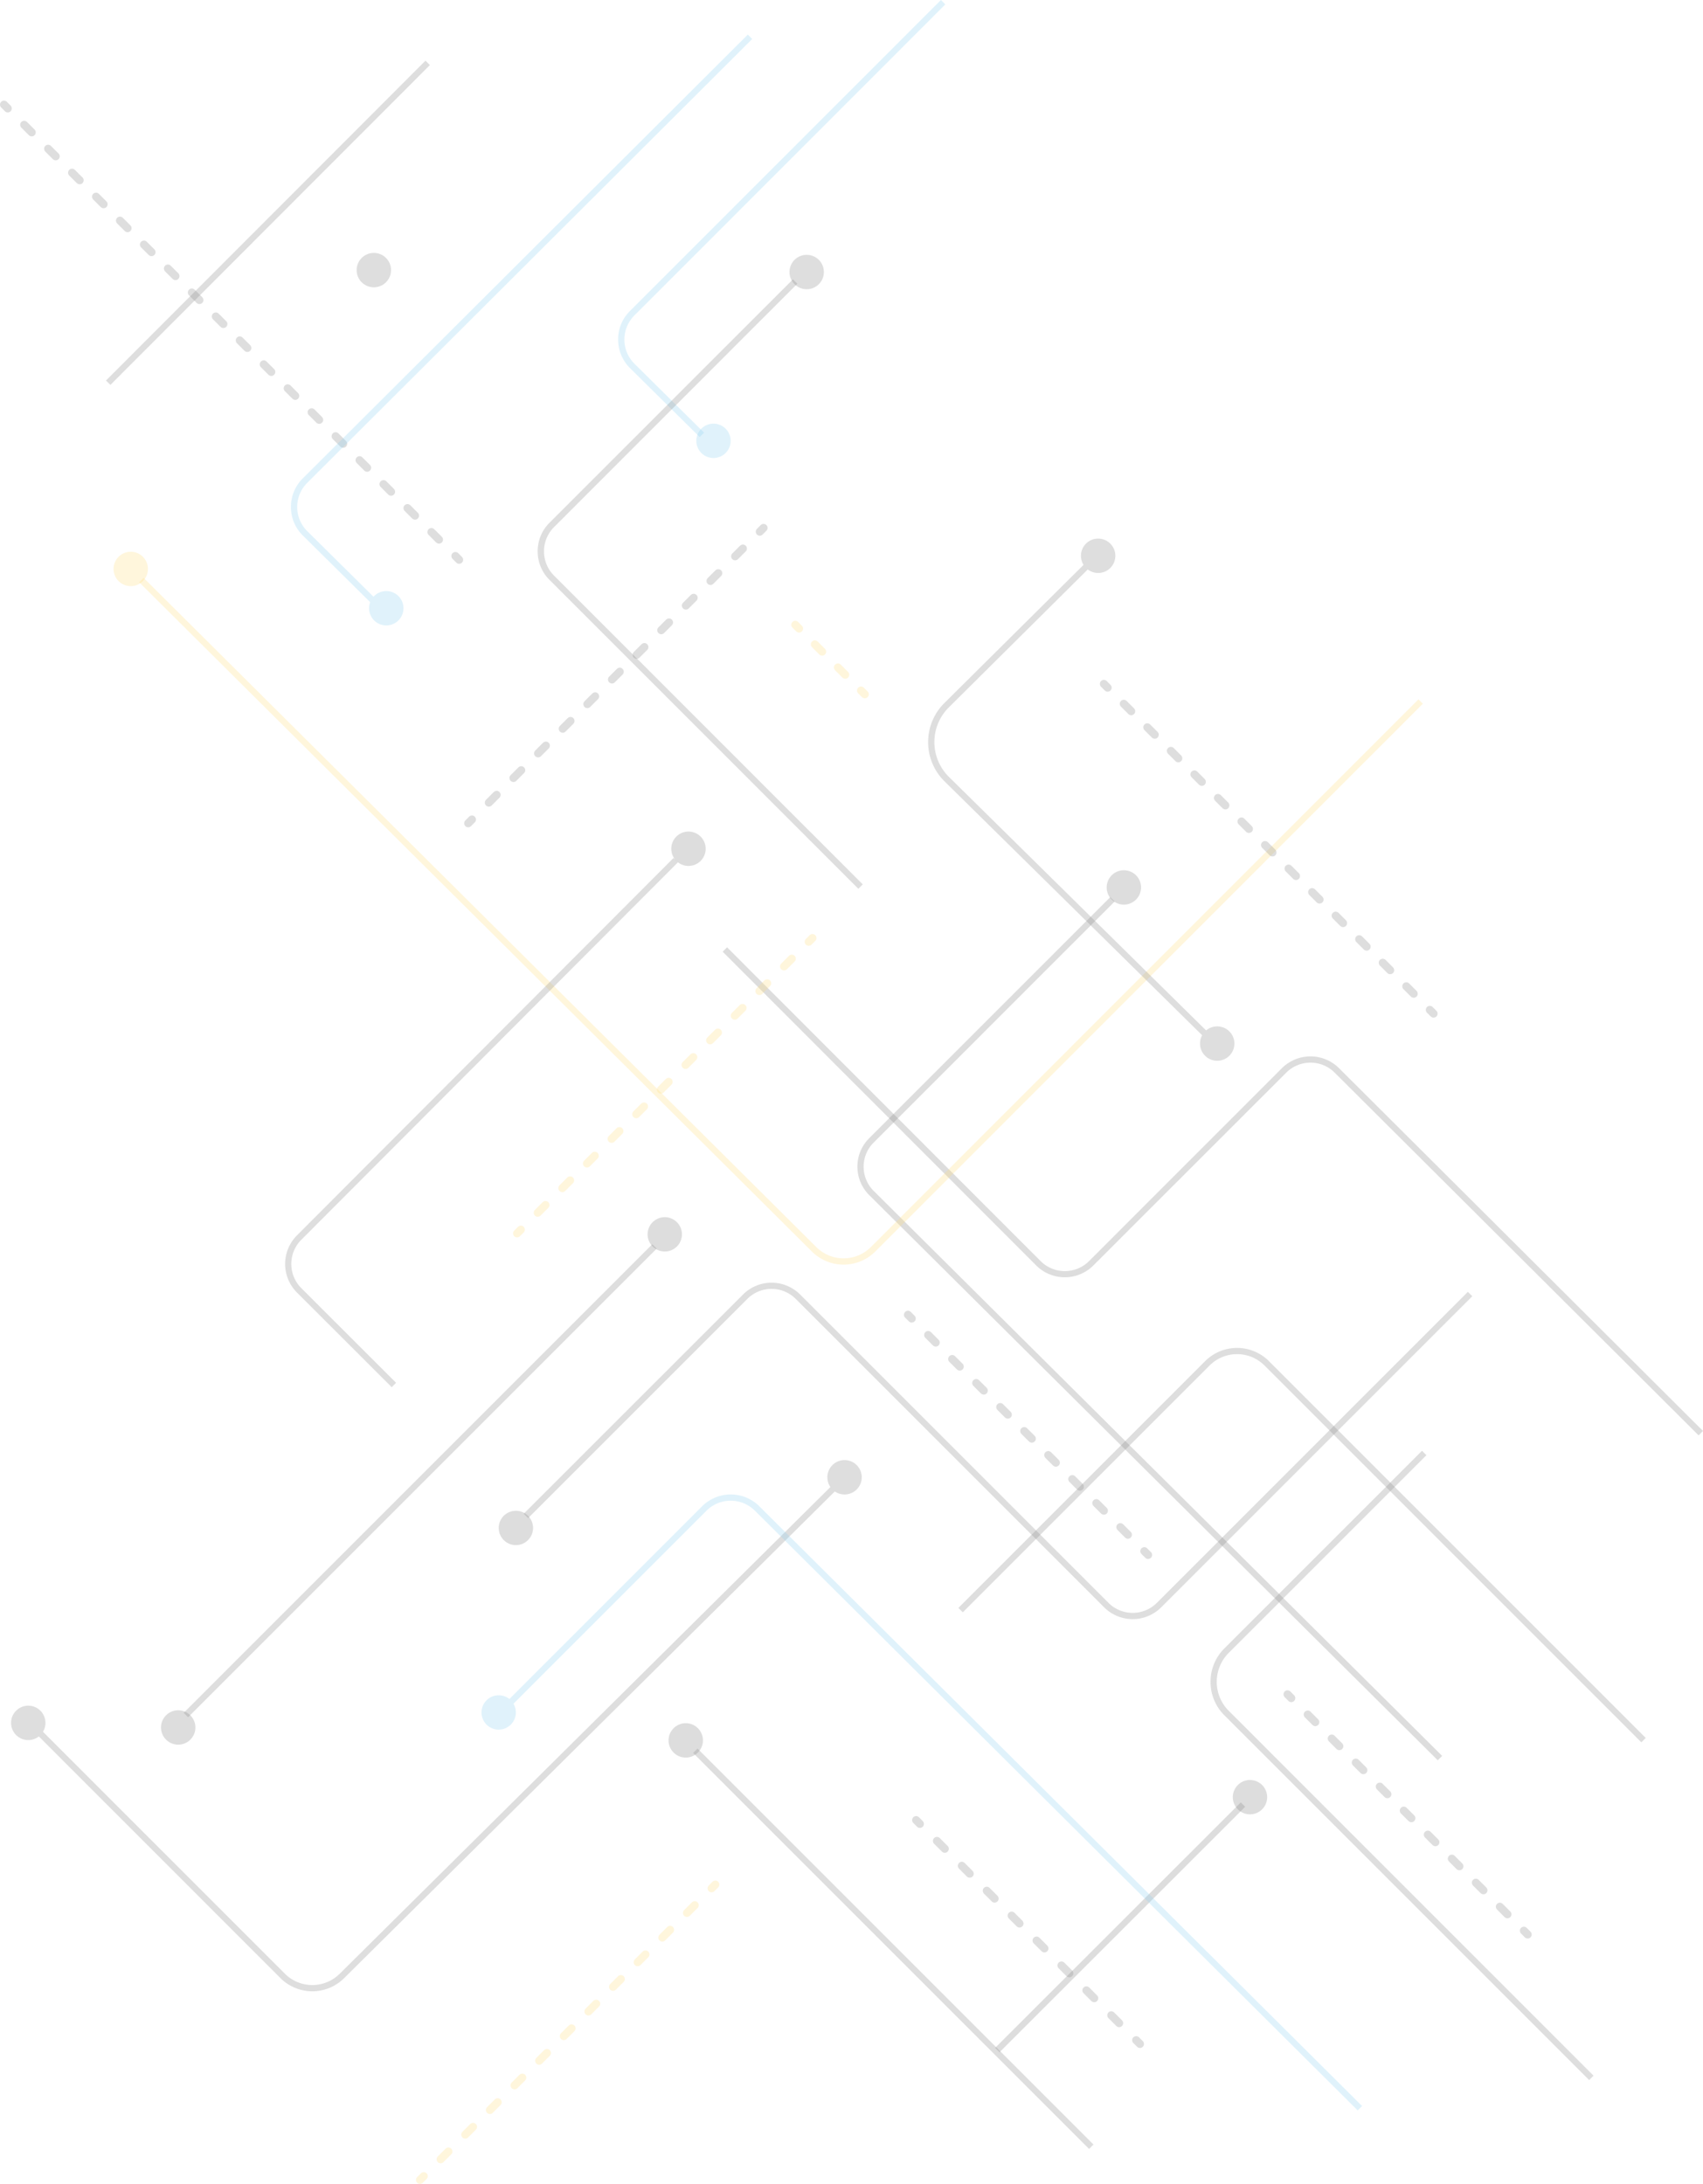 <svg id="Capa_1" data-name="Capa 1" xmlns="http://www.w3.org/2000/svg" viewBox="0 0 956.16 1226.14"><title>trama</title><rect x="531.38" y="1080.38" width="195.02" height="3.49" transform="translate(-580.85 761.17) rotate(-44.98)" style="fill:#878787;opacity:0.28"/><g style="opacity:0.28"><path d="M679.68,944.25A26.28,26.28,0,0,0,687.4,963l204.84,204.83,2.46-2.47L689.86,960.49a23,23,0,0,1,0-32.49l111-111-2.47-2.47-111,111A26.26,26.26,0,0,0,679.68,944.25Z" style="fill:#878787"/></g><g style="opacity:0.28"><rect x="499.81" y="936.89" width="3.49" height="314.4" transform="translate(-626.74 675.12) rotate(-45)" style="fill:#878787"/></g><g style="opacity:0.28"><path d="M294.05,849.87l2.46,2.47L419.62,729.23a19.21,19.21,0,0,1,27.13,0L619.92,902.4a22.68,22.68,0,0,0,32.05,0L826.62,727.75l-2.47-2.46L649.51,899.93a19.23,19.23,0,0,1-27.13,0L449.21,726.76a22.7,22.7,0,0,0-32,0Z" style="fill:#878787"/></g><path d="M299.29,857.85a9.64,9.64,0,1,0-9.64,9.64,9.65,9.65,0,0,0,9.64-9.64Z" style="fill:#878787;opacity:0.28"/><path d="M394.67,977.13a9.65,9.65,0,1,0-9.65,9.64,9.65,9.65,0,0,0,9.65-9.64Z" style="fill:#878787;opacity:0.28"/><path d="M405.76,534.33,581.83,710.52a22.71,22.71,0,0,0,32,0L722.19,602.21a19.26,19.26,0,0,1,27.16,0L953.7,805.87l2.46-2.47L751.81,599.72a22.74,22.74,0,0,0-32.08,0L611.42,708.06a19.23,19.23,0,0,1-27.12,0L408.23,531.86Z" style="fill:#878787;opacity:0.28"/><path d="M396.2,476.53a9.65,9.65,0,1,0-9.65,9.64,9.65,9.65,0,0,0,9.65-9.64Z" style="fill:#878787;opacity:0.28"/><path d="M382.88,693a9.64,9.64,0,1,0-9.64,9.65,9.64,9.64,0,0,0,9.64-9.65Z" style="fill:#878787;opacity:0.28"/><g style="opacity:0.28"><path d="M347.05,190.6v.06a22.48,22.48,0,0,0,6.67,16l39.12,38.71,2.45-2.47-39.11-38.72a19.12,19.12,0,0,1-.07-27L530.76,2.47,528.29,0,353.64,174.65A22.39,22.39,0,0,0,347.05,190.6Z" style="fill:#8ed2f1"/></g><g style="opacity:0.28"><path d="M410.23,247.49a9.64,9.64,0,1,0-9.64,9.65,9.63,9.63,0,0,0,9.64-9.65Z" style="fill:#8ed2f1"/></g><g style="opacity:0.28"><path d="M301.88,309.54a22.47,22.47,0,0,0,6.62,16L481.93,499l2.47-2.46L311,323.1A19.24,19.24,0,0,1,311,296L447.67,159.29l-2.47-2.46L308.5,293.51A22.49,22.49,0,0,0,301.88,309.54Z" style="fill:#878787"/></g><g style="opacity:0.28"><path d="M462.57,152.74a9.65,9.65,0,1,0-9.65,9.64,9.65,9.65,0,0,0,9.65-9.64Z" style="fill:#878787"/></g><path d="M481.4,655v0a22.43,22.43,0,0,0,6.65,16L807.24,988.3l2.46-2.48L490.51,668.59a19,19,0,0,1-5.62-13.53v0a19,19,0,0,1,5.58-13.52L625.83,506.14l-2.46-2.46L488,639.05A22.45,22.45,0,0,0,481.4,655Z" style="fill:#878787;opacity:0.28"/><path d="M640.65,498.25a9.65,9.65,0,1,0-9.65,9.64,9.65,9.65,0,0,0,9.65-9.64Z" style="fill:#878787;opacity:0.28"/><g style="opacity:0.28"><path d="M78.16,326.91,455.87,702.68a25.19,25.19,0,0,0,35.53,0L798.88,395.09l-2.46-2.46L488.93,700.17a21.7,21.7,0,0,1-30.6,0L80.62,324.43Z" style="fill:#ffdd81"/></g><g style="opacity:0.28"><path d="M626.21,312.05a9.65,9.65,0,1,0-9.65,9.64,9.64,9.64,0,0,0,9.65-9.64Z" style="fill:#878787"/><path d="M521.11,416.63a30.79,30.79,0,0,0,9,21.84L675.39,581.66l2.46-2.46L532.6,436a27.46,27.46,0,0,1,0-38.73L615.47,315a1.75,1.75,0,0,0,0-2.47h0a1.74,1.74,0,0,0-2.46,0L530.14,394.8A30.78,30.78,0,0,0,521.11,416.63Z" style="fill:#878787"/><path d="M693.06,585.9a9.65,9.65,0,1,0-9.65,9.65,9.65,9.65,0,0,0,9.65-9.65Z" style="fill:#878787"/></g><g style="opacity:0.28"><path d="M83.06,319.43a9.65,9.65,0,1,0-9.65,9.65,9.65,9.65,0,0,0,9.65-9.65Z" style="fill:#ffdd81"/></g><g style="opacity:0.28"><path d="M219.94,778.82l-53.22-53.15a22.71,22.71,0,0,1,0-32.07L378.15,481.7l2.46,2.46L169.16,696.07a19.21,19.21,0,0,0,0,27.13l53.22,53.16Z" style="fill:#878787"/></g><g style="opacity:0.28"><rect x="49.87" y="829.6" width="372.09" height="3.49" transform="translate(-518.75 410.31) rotate(-45)" style="fill:#878787"/></g><path d="M109.7,969.88a9.65,9.65,0,1,0-9.65,9.64,9.64,9.64,0,0,0,9.65-9.64Z" style="fill:#878787;opacity:0.28"/><g style="opacity:0.28"><path d="M219.55,151.66a9.65,9.65,0,1,0-9.64,9.64,9.65,9.65,0,0,0,9.64-9.64Z" style="fill:#878787"/></g><g style="opacity:0.28"><path d="M538.09,902.74l2.47,2.46L679.13,766.64a21.82,21.82,0,0,1,30.84,0L921.54,978.21l2.46-2.47L712.43,764.17a25.33,25.33,0,0,0-35.77,0Z" style="fill:#878787"/></g><g style="opacity:0.28"><path d="M18.9,972l2.46-2.46,138.57,138.56a21.82,21.82,0,0,0,30.84,0L473,828.17l2.47,2.47L193.24,1110.58a25.34,25.34,0,0,1-35.78,0Z" style="fill:#878787"/><path d="M25.52,967.3a9.65,9.65,0,1,0-9.64,9.64,9.65,9.65,0,0,0,9.64-9.64Z" style="fill:#878787"/><path d="M483.83,829.4a9.65,9.65,0,1,0-9.64,9.65,9.65,9.65,0,0,0,9.64-9.65Z" style="fill:#878787"/></g><g style="opacity:0.28"><rect x="23.52" y="123.33" width="253.82" height="3.49" transform="translate(-44.37 143.12) rotate(-45.03)" style="fill:#878787"/></g><path d="M711.45,1009a9.64,9.64,0,1,0-9.64,9.64,9.64,9.64,0,0,0,9.64-9.64Z" style="fill:#878787;opacity:0.28"/><g style="opacity:0.28"><line x1="619.78" y1="383.97" x2="621.9" y2="386.09" style="fill:none;stroke:#878787;stroke-linecap:round;stroke-linejoin:round;stroke-width:4.5px"/><line x1="630.95" y1="395.13" x2="798.26" y2="562.44" style="fill:none;stroke:#878787;stroke-linecap:round;stroke-linejoin:round;stroke-width:4.5px;stroke-dasharray:5.903,12.79"/><line x1="802.78" y1="566.97" x2="804.9" y2="569.09" style="fill:none;stroke:#878787;stroke-linecap:round;stroke-linejoin:round;stroke-width:4.5px"/></g><g style="opacity:0.28"><line x1="509.78" y1="738.16" x2="511.9" y2="740.28" style="fill:none;stroke:#878787;stroke-linecap:round;stroke-linejoin:round;stroke-width:4.5px"/><line x1="521.12" y1="749.51" x2="637.88" y2="866.26" style="fill:none;stroke:#878787;stroke-linecap:round;stroke-linejoin:round;stroke-width:4.5px;stroke-dasharray:6.023,13.049"/><line x1="642.49" y1="870.88" x2="644.61" y2="873" style="fill:none;stroke:#878787;stroke-linecap:round;stroke-linejoin:round;stroke-width:4.5px"/></g><g style="opacity:0.28"><line x1="722.88" y1="951.26" x2="725" y2="953.38" style="fill:none;stroke:#878787;stroke-linecap:round;stroke-linejoin:round;stroke-width:4.5px"/><line x1="734.23" y1="962.61" x2="850.98" y2="1079.37" style="fill:none;stroke:#878787;stroke-linecap:round;stroke-linejoin:round;stroke-width:4.5px;stroke-dasharray:6.023,13.049"/><line x1="855.6" y1="1083.98" x2="857.72" y2="1086.1" style="fill:none;stroke:#878787;stroke-linecap:round;stroke-linejoin:round;stroke-width:4.5px"/></g><g style="opacity:0.28"><line x1="514.36" y1="1021.87" x2="516.48" y2="1024" style="fill:none;stroke:#878787;stroke-linecap:round;stroke-linejoin:round;stroke-width:4.5px"/><line x1="526.05" y1="1033.56" x2="633.13" y2="1140.64" style="fill:none;stroke:#878787;stroke-linecap:round;stroke-linejoin:round;stroke-width:4.5px;stroke-dasharray:6.245,13.53"/><line x1="637.91" y1="1145.43" x2="640.03" y2="1147.55" style="fill:none;stroke:#878787;stroke-linecap:round;stroke-linejoin:round;stroke-width:4.5px"/></g><g style="opacity:0.28"><line x1="2.25" y1="58.75" x2="4.37" y2="60.87" style="fill:none;stroke:#878787;stroke-linecap:round;stroke-linejoin:round;stroke-width:4.5px"/><line x1="13.57" y1="70.07" x2="251.07" y2="307.56" style="fill:none;stroke:#878787;stroke-linecap:round;stroke-linejoin:round;stroke-width:4.5px;stroke-dasharray:6.007,13.014"/><line x1="255.67" y1="312.16" x2="257.79" y2="314.28" style="fill:none;stroke:#878787;stroke-linecap:round;stroke-linejoin:round;stroke-width:4.5px"/></g><g style="opacity:0.28"><line x1="428.7" y1="296.39" x2="426.58" y2="298.51" style="fill:none;stroke:#878787;stroke-linecap:round;stroke-linejoin:round;stroke-width:4.5px"/><line x1="417.12" y1="307.97" x2="269.72" y2="455.37" style="fill:none;stroke:#878787;stroke-linecap:round;stroke-linejoin:round;stroke-width:4.5px;stroke-dasharray:6.176,13.382"/><line x1="264.99" y1="460.1" x2="262.86" y2="462.22" style="fill:none;stroke:#878787;stroke-linecap:round;stroke-linejoin:round;stroke-width:4.5px"/></g><g style="opacity:0.28"><line x1="456.16" y1="526.65" x2="454.04" y2="528.77" style="fill:none;stroke:#ffdd82;stroke-linecap:round;stroke-linejoin:round;stroke-width:4.5px"/><line x1="444.57" y1="538.23" x2="297.17" y2="685.63" style="fill:none;stroke:#ffdd82;stroke-linecap:round;stroke-linejoin:round;stroke-width:4.5px;stroke-dasharray:6.176,13.382"/><line x1="292.44" y1="690.36" x2="290.32" y2="692.48" style="fill:none;stroke:#ffdd82;stroke-linecap:round;stroke-linejoin:round;stroke-width:4.5px"/></g><g style="opacity:0.28"><line x1="401.64" y1="1058.06" x2="399.52" y2="1060.18" style="fill:none;stroke:#ffdd82;stroke-linecap:round;stroke-linejoin:round;stroke-width:4.5px"/><line x1="390.06" y1="1069.64" x2="242.66" y2="1217.04" style="fill:none;stroke:#ffdd82;stroke-linecap:round;stroke-linejoin:round;stroke-width:4.5px;stroke-dasharray:6.176,13.382"/><line x1="237.93" y1="1221.77" x2="235.8" y2="1223.89" style="fill:none;stroke:#ffdd82;stroke-linecap:round;stroke-linejoin:round;stroke-width:4.5px"/></g><g style="opacity:0.28"><line x1="446.51" y1="350.78" x2="448.63" y2="352.9" style="fill:none;stroke:#ffdd82;stroke-linecap:round;stroke-linejoin:round;stroke-width:4.5px"/><line x1="457.5" y1="361.77" x2="478.99" y2="383.25" style="fill:none;stroke:#ffdd82;stroke-linecap:round;stroke-linejoin:round;stroke-width:4.5px;stroke-dasharray:5.789,12.542"/><line x1="483.42" y1="387.69" x2="485.55" y2="389.81" style="fill:none;stroke:#ffdd82;stroke-linecap:round;stroke-linejoin:round;stroke-width:4.5px"/></g><g style="opacity:0.28"><path d="M285.33,954.56l2.46,2.47L396.67,848.15a19.26,19.26,0,0,1,27.17,0l338.44,336.71,2.46-2.47L426.29,845.64a22.76,22.76,0,0,0-32.09.05Z" style="fill:#8ed2f1"/><path d="M289.63,961.43a9.64,9.64,0,1,0-9.64,9.64,9.64,9.64,0,0,0,9.64-9.64Z" style="fill:#8ed2f1"/></g><g style="opacity:0.28"><path d="M163.35,284.6v.06a22.36,22.36,0,0,0,6.67,16l39.12,38.72,2.45-2.48-39.11-38.72a19.11,19.11,0,0,1-.07-27L422.34,21.88l-2.47-2.46L169.94,268.65A22.43,22.43,0,0,0,163.35,284.6Z" style="fill:#8ed2f1"/><path d="M226.53,341.5a9.65,9.65,0,1,0-9.64,9.64,9.64,9.64,0,0,0,9.64-9.64Z" style="fill:#8ed2f1"/></g></svg>